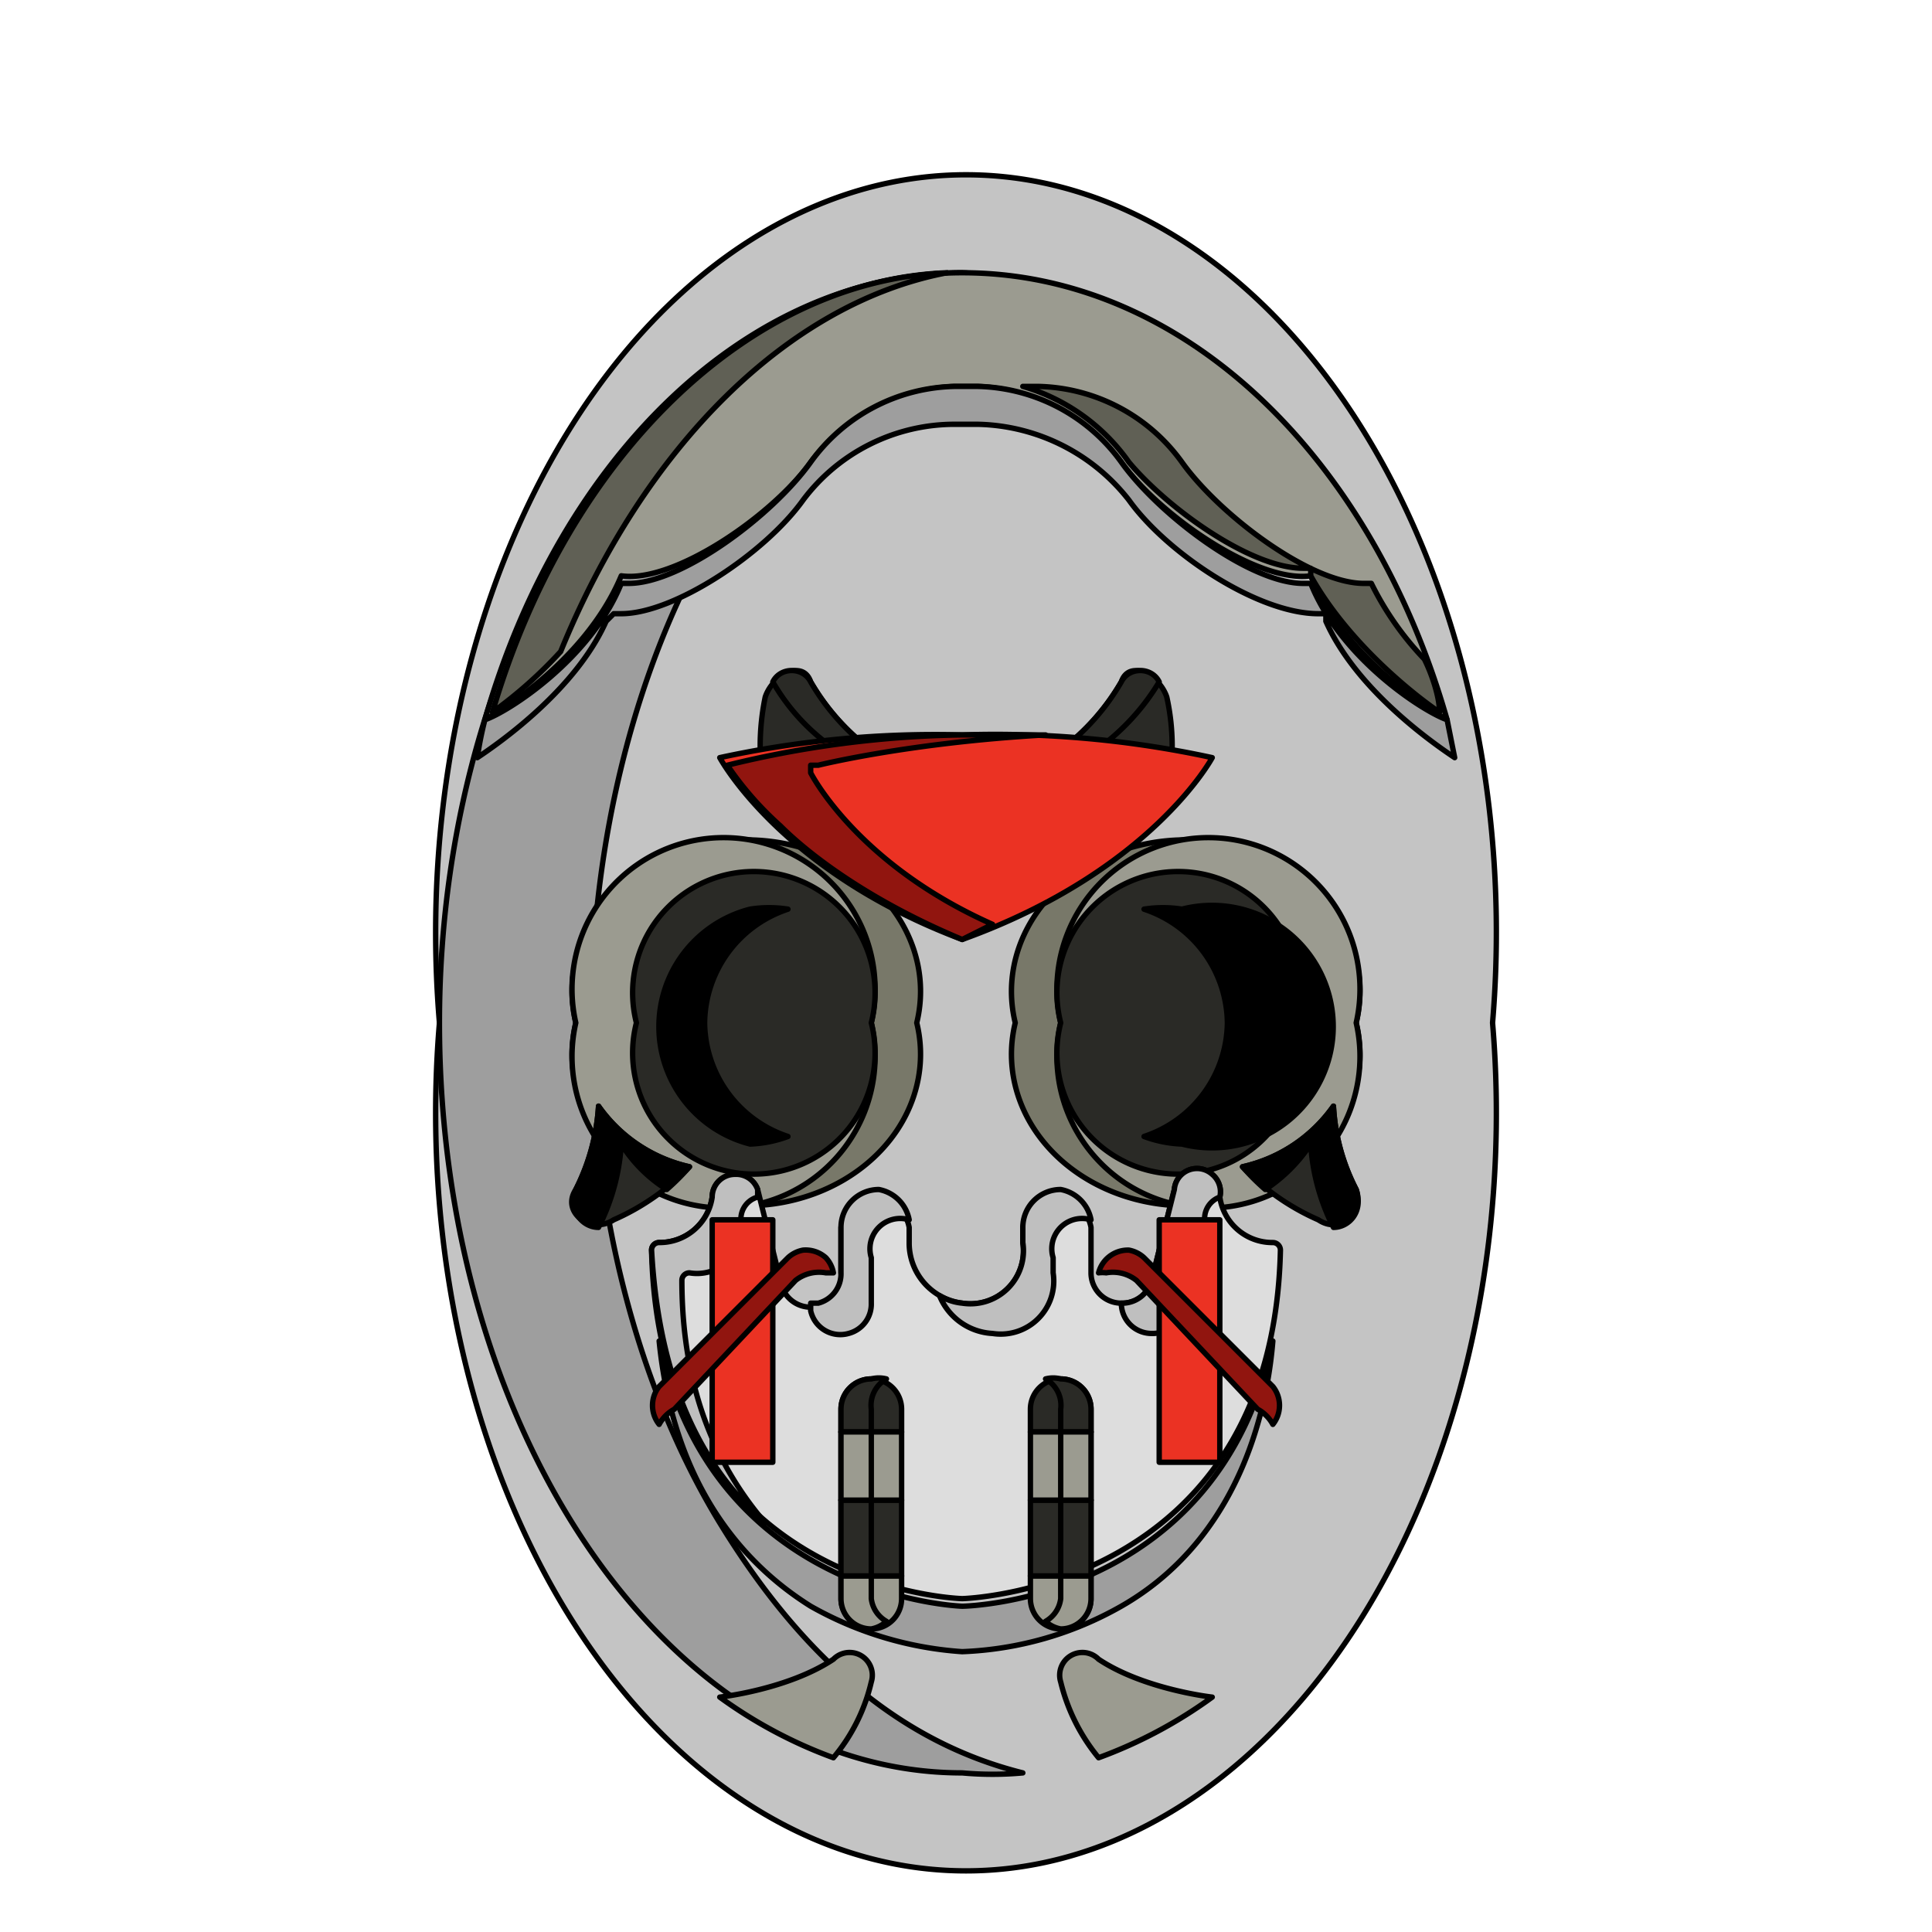 <svg xmlns='http://www.w3.org/2000/svg' viewBox='0 0 255 255'><path d='M 58 135A 70 100 0 1 0 197 135A 70 100 0 1 0 58 135' fill='#C4C4C4' stroke='#000' stroke-linecap='round' stroke-linejoin='round' stroke-width='0.71' /><path d='M 127 234C 89 234 58 190 58 135C 58 81 89 36 127 36A 55 55 0 0 1 135 37C 119 41 105 52 95 69C 84 87 78 111 78 135C 78 159 84 183 95 201C 106 219 119 230 135 234A 44 44 0 0 1 127 234' fill='#9E9E9E' stroke='#000' stroke-linecap='round' stroke-linejoin='round' stroke-width='0.71' /><path d='M 127 218A 47 47 0 0 1 107 212C 99 207 89 197 87 177C 94 211 127 212 127 212C 128 212 161 211 168 177C 167 189 162 204 148 212A 46 46 0 0 1 127 218' fill='#9E9E9E' stroke='#000' stroke-linecap='round' stroke-linejoin='round' stroke-width='0.71' /><path d='M 76 135A 23 20 0 1 0 121 135A 23 20 0 1 0 76 135' fill='#787869' stroke='#000' stroke-linecap='round' stroke-linejoin='round' stroke-width='0.71' /><path d='M 134 135A 23 20 0 1 0 179 135A 23 20 0 1 0 134 135' fill='#787869' stroke='#000' stroke-linecap='round' stroke-linejoin='round' stroke-width='0.71' /><path d='M 76 135A 20 20 0 1 0 115 135A 20 20 0 1 0 76 135' fill='#9B9B90' stroke='#000' stroke-linecap='round' stroke-linejoin='round' stroke-width='0.71' /><path d='M 84 135A 16 16 0 1 0 115 135A 16 16 0 1 0 84 135' fill='#2A2A26' stroke='#000' stroke-linecap='round' stroke-linejoin='round' stroke-width='0.71' /><path d='M 93 135A 16 16 0 0 1 104 120A 16 16 0 0 0 99 120A 16 16 0 0 0 99 151A 16 16 0 0 0 104 150A 16 16 0 0 1 93 135' fill='#000000' stroke='#000' stroke-linecap='round' stroke-linejoin='round' stroke-width='0.71' /><path d='M 140 135A 20 20 0 1 0 179 135A 20 20 0 1 0 140 135' fill='#9B9B90' stroke='#000' stroke-linecap='round' stroke-linejoin='round' stroke-width='0.71' /><path d='M 140 135A 16 16 0 1 0 171 135A 16 16 0 1 0 140 135' fill='#2A2A26' stroke='#000' stroke-linecap='round' stroke-linejoin='round' stroke-width='0.71' /><path d='M 162 135A 16 16 0 0 0 151 120A 16 16 0 0 1 156 120A 16 16 0 1 1 156 151A 16 16 0 0 1 151 150A 16 16 0 0 0 162 135' fill='#000000' stroke='#000' stroke-linecap='round' stroke-linejoin='round' stroke-width='0.71' /><path d='M 168 164A 7 7 0 0 1 161 158A 3 3 0 0 0 160 155A 3 3 0 0 0 155 157L 152 169A 4 4 0 0 1 148 172A 4 4 0 0 1 144 168V 162A 5 5 0 0 0 140 158A 5 5 0 0 0 135 162V 164A 7 7 0 0 1 127 172V 172A 8 8 0 0 1 120 164V 162A 5 5 0 0 0 116 158A 5 5 0 0 0 111 162V 168A 4 4 0 0 1 103 169L 100 157A 3 3 0 0 0 97 155A 3 3 0 0 0 94 158A 7 7 0 0 1 87 164A 1 1 0 0 0 86 165C 87 210 127 211 127 211C 127 211 168 210 169 165A 1 1 0 0 0 168 164' fill='#DDDDDD' stroke='#000' stroke-linecap='round' stroke-linejoin='round' stroke-width='0.71' /><path d='M 82 76C 89 77 102 68 107 61A 25 25 0 0 1 126 51H 129A 25 25 0 0 1 148 61C 153 68 166 77 173 76C 178 88 191 95 191 95C 181 60 156 36 127 36C 99 36 74 60 64 95C 64 95 77 88 82 76' fill='#9B9B90' stroke='#000' stroke-linecap='round' stroke-linejoin='round' stroke-width='0.71' /><path d='M 115 222A 3 3 0 0 0 110 219C 104 223 95 224 95 224V 224A 61 61 0 0 0 110 232A 24 24 0 0 0 115 222' fill='#9B9B90' stroke='#000' stroke-linecap='round' stroke-linejoin='round' stroke-width='0.71' /><path d='M 140 222A 3 3 0 0 1 145 219C 151 223 160 224 160 224V 224A 61 61 0 0 1 145 232A 25 25 0 0 1 140 222' fill='#9B9B90' stroke='#000' stroke-linecap='round' stroke-linejoin='round' stroke-width='0.71' /><path d='M 179 157A 27 27 0 0 1 176 146A 20 20 0 0 1 164 154A 31 31 0 0 0 174 161C 177 163 180 160 179 157' fill='#2A2A26' stroke='#000' stroke-linecap='round' stroke-linejoin='round' stroke-width='0.71' /><path d='M 76 157A 28 28 0 0 0 79 146A 20 20 0 0 0 91 154A 31 31 0 0 1 81 161C 78 163 74 160 76 157' fill='#2A2A26' stroke='#000' stroke-linecap='round' stroke-linejoin='round' stroke-width='0.71' /><path d='M 88 157A 31 31 0 0 0 91 154A 20 20 0 0 1 79 146A 28 28 0 0 1 76 157C 75 160 77 162 79 162A 28 28 0 0 0 82 151A 19 19 0 0 0 88 157' fill='#000000' stroke='#000' stroke-linecap='round' stroke-linejoin='round' stroke-width='0.71' /><path d='M 107 90A 30 30 0 0 0 115 99A 20 20 0 0 0 101 105A 32 32 0 0 1 101 92C 102 89 106 87 107 90' fill='#2A2A26' stroke='#000' stroke-linecap='round' stroke-linejoin='round' stroke-width='0.71' /><path d='M 100 100A 37 37 0 0 0 101 105A 20 20 0 0 1 115 99A 30 30 0 0 1 107 90C 106 88 103 88 102 90A 27 27 0 0 0 109 98A 21 21 0 0 0 100 100' fill='#2A2A26' stroke='#000' stroke-linecap='round' stroke-linejoin='round' stroke-width='0.71' /><path d='M 148 90A 30 30 0 0 1 140 99A 19 19 0 0 1 154 105A 30 30 0 0 0 154 92C 153 89 149 87 148 90' fill='#2A2A26' stroke='#000' stroke-linecap='round' stroke-linejoin='round' stroke-width='0.71' /><path d='M 155 100A 38 38 0 0 1 154 105A 19 19 0 0 0 140 99A 30 30 0 0 0 148 90C 149 88 152 88 153 90A 30 30 0 0 1 146 98A 21 21 0 0 1 155 100' fill='#2A2A26' stroke='#000' stroke-linecap='round' stroke-linejoin='round' stroke-width='0.71' /><path d='M 167 157A 31 31 0 0 1 164 154A 20 20 0 0 0 176 146A 27 27 0 0 0 179 157C 180 160 178 162 176 162A 28 28 0 0 1 173 151A 21 21 0 0 1 167 157' fill='#000000' stroke='#000' stroke-linecap='round' stroke-linejoin='round' stroke-width='0.71' /><path d='M 119 186A 4 4 0 0 0 115 182V 182A 4 4 0 0 0 111 186V 189H 119V 186' fill='#2A2A26' stroke='#000' stroke-linecap='round' stroke-linejoin='round' stroke-width='0.71' /><path d='M 111 211A 4 4 0 0 0 115 215V 215A 4 4 0 0 0 119 211V 208H 111V 211' fill='#9B9B90' stroke='#000' stroke-linecap='round' stroke-linejoin='round' stroke-width='0.71' /><path d='M 111 198H 119V 208H 111V 198' fill='#2A2A26' stroke='#000' stroke-linecap='round' stroke-linejoin='round' stroke-width='0.71' /><path d='M 111 189H 119V 198H 111V 189' fill='#9B9B90' stroke='#000' stroke-linecap='round' stroke-linejoin='round' stroke-width='0.71' /><path d='M 136 186A 4 4 0 0 1 140 182V 182A 4 4 0 0 1 144 186V 189H 136V 186' fill='#2A2A26' stroke='#000' stroke-linecap='round' stroke-linejoin='round' stroke-width='0.71' /><path d='M 144 211A 4 4 0 0 1 140 215V 215A 4 4 0 0 1 136 211V 208H 144V 211' fill='#9B9B90' stroke='#000' stroke-linecap='round' stroke-linejoin='round' stroke-width='0.71' /><path d='M 136 198H 144V 208H 136V 198' fill='#2A2A26' stroke='#000' stroke-linecap='round' stroke-linejoin='round' stroke-width='0.71' /><path d='M 136 189H 144V 198H 136V 189' fill='#9B9B90' stroke='#000' stroke-linecap='round' stroke-linejoin='round' stroke-width='0.71' /><path d='M 115 186A 4 4 0 0 1 117 182A 4 4 0 0 0 115 182A 4 4 0 0 0 111 186V 189H 115V 186' fill='#2A2A26' stroke='#000' stroke-linecap='round' stroke-linejoin='round' stroke-width='0.71' /><path d='M 115 211V 208H 111V 211A 4 4 0 0 0 115 215A 4 4 0 0 0 117 214A 4 4 0 0 1 115 211' fill='#9B9B90' stroke='#000' stroke-linecap='round' stroke-linejoin='round' stroke-width='0.71' /><path d='M 111 198H 115V 208H 111V 198' fill='#2A2A26' stroke='#000' stroke-linecap='round' stroke-linejoin='round' stroke-width='0.71' /><path d='M 111 189H 115V 198H 111V 189' fill='#9B9B90' stroke='#000' stroke-linecap='round' stroke-linejoin='round' stroke-width='0.71' /><path d='M 140 186A 4 4 0 0 0 138 182A 4 4 0 0 1 140 182A 4 4 0 0 1 144 186V 189H 140V 186' fill='#2A2A26' stroke='#000' stroke-linecap='round' stroke-linejoin='round' stroke-width='0.71' /><path d='M 140 211V 208H 144V 211A 4 4 0 0 1 140 215A 4 4 0 0 1 138 214A 4 4 0 0 0 140 211' fill='#9B9B90' stroke='#000' stroke-linecap='round' stroke-linejoin='round' stroke-width='0.71' /><path d='M 140 198H 144V 208H 140V 198' fill='#2A2A26' stroke='#000' stroke-linecap='round' stroke-linejoin='round' stroke-width='0.71' /><path d='M 140 189H 144V 198H 140V 189' fill='#9B9B90' stroke='#000' stroke-linecap='round' stroke-linejoin='round' stroke-width='0.71' /><path d='M 112 176A 4 4 0 0 0 115 172V 166A 4 4 0 0 1 120 161V 161A 5 5 0 0 0 116 157A 5 5 0 0 0 111 162V 168A 4 4 0 0 1 108 172H 107V 173A 4 4 0 0 0 112 176' fill='#BFBFBF' stroke='#000' stroke-linecap='round' stroke-linejoin='round' stroke-width='0.71' /><path d='M 91 168A 6 6 0 0 0 98 162A 3 3 0 0 1 100 158V 157A 3 3 0 0 0 97 155A 3 3 0 0 0 94 158A 7 7 0 0 1 87 164A 1 1 0 0 0 86 165C 87 183 93 194 101 201C 95 194 90 184 90 169A 1 1 0 0 1 91 168' fill='#BFBFBF' stroke='#000' stroke-linecap='round' stroke-linejoin='round' stroke-width='0.71' /><path d='M 131 176V 176A 7 7 0 0 0 139 168V 166A 4 4 0 0 1 144 161V 161A 5 5 0 0 0 140 157A 5 5 0 0 0 135 162V 164A 7 7 0 0 1 127 172A 7 7 0 0 1 124 171A 8 8 0 0 0 131 176' fill='#BFBFBF' stroke='#000' stroke-linecap='round' stroke-linejoin='round' stroke-width='0.71' /><path d='M 152 176A 4 4 0 0 0 156 173L 159 161A 3 3 0 0 1 161 158V 158A 3 3 0 0 0 160 155A 3 3 0 0 0 155 157L 152 169A 4 4 0 0 1 148 172V 172A 4 4 0 0 0 152 176' fill='#BFBFBF' stroke='#000' stroke-linecap='round' stroke-linejoin='round' stroke-width='0.71' /><path d='M 94 161H 102V 193H 94V 161' fill='#EB3223' stroke='#000' stroke-linecap='round' stroke-linejoin='round' stroke-width='0.71' /><path d='M 153 161H 161V 193H 153V 161' fill='#EB3223' stroke='#000' stroke-linecap='round' stroke-linejoin='round' stroke-width='0.71' /><path d='M 127 97A 134 134 0 0 0 95 100C 95 100 103 115 127 124C 152 115 160 100 160 100A 135 135 0 0 0 127 97' fill='#EB3223' stroke='#000' stroke-linecap='round' stroke-linejoin='round' stroke-width='0.71' /><path d='M 87 188V 188A 4 4 0 0 1 87 183L 104 166A 4 4 0 0 1 106 165A 4 4 0 0 1 109 166A 4 4 0 0 1 110 168H 109A 5 5 0 0 0 105 169L 89 186A 5 5 0 0 0 87 188' fill='#91150F' stroke='#000' stroke-linecap='round' stroke-linejoin='round' stroke-width='0.71' /><path d='M 168 188A 5 5 0 0 0 166 186L 150 169A 5 5 0 0 0 146 168A 4 4 0 0 0 145 168A 4 4 0 0 1 149 165A 4 4 0 0 1 151 166L 168 183A 4 4 0 0 1 168 188V 188' fill='#91150F' stroke='#000' stroke-linecap='round' stroke-linejoin='round' stroke-width='0.71' /><path d='M 127 124C 115 119 107 113 103 109A 43 43 0 0 1 96 101A 137 137 0 0 1 127 97C 131 97 134 97 138 97C 120 98 108 101 108 101H 107V 102C 107 102 113 114 131 122L 127 124' fill='#91150F' stroke='#000' stroke-linecap='round' stroke-linejoin='round' stroke-width='0.71' /><path d='M 192 100C 189 98 179 91 175 82V 81H 174C 166 81 154 73 149 66A 26 26 0 0 0 129 56H 126A 25 25 0 0 0 106 66C 101 73 89 81 82 81H 81L 80 82C 76 91 66 98 63 100A 47 47 0 0 1 64 95C 67 94 78 87 82 77H 83C 90 77 102 68 107 61A 24 24 0 0 1 126 51H 129A 24 24 0 0 1 148 61C 153 68 165 77 172 77H 173C 177 87 188 94 191 95L 192 100' fill='#9E9E9E' stroke='#000' stroke-linecap='round' stroke-linejoin='round' stroke-width='0.71' /><path d='M 190 94C 187 92 178 85 173 76V 75H 172C 165 75 154 67 149 61A 26 26 0 0 0 135 51H 137A 24 24 0 0 1 156 61C 161 68 173 77 180 77H 181A 40 40 0 0 0 188 87C 189 89 190 92 190 94' fill='#606055' stroke='#000' stroke-linecap='round' stroke-linejoin='round' stroke-width='0.71' /><path d='M 65 94C 75 60 99 37 125 36C 104 40 85 59 74 86A 58 58 0 0 1 65 94' fill='#606055' stroke='#000' stroke-linecap='round' stroke-linejoin='round' stroke-width='0.71' /></svg>